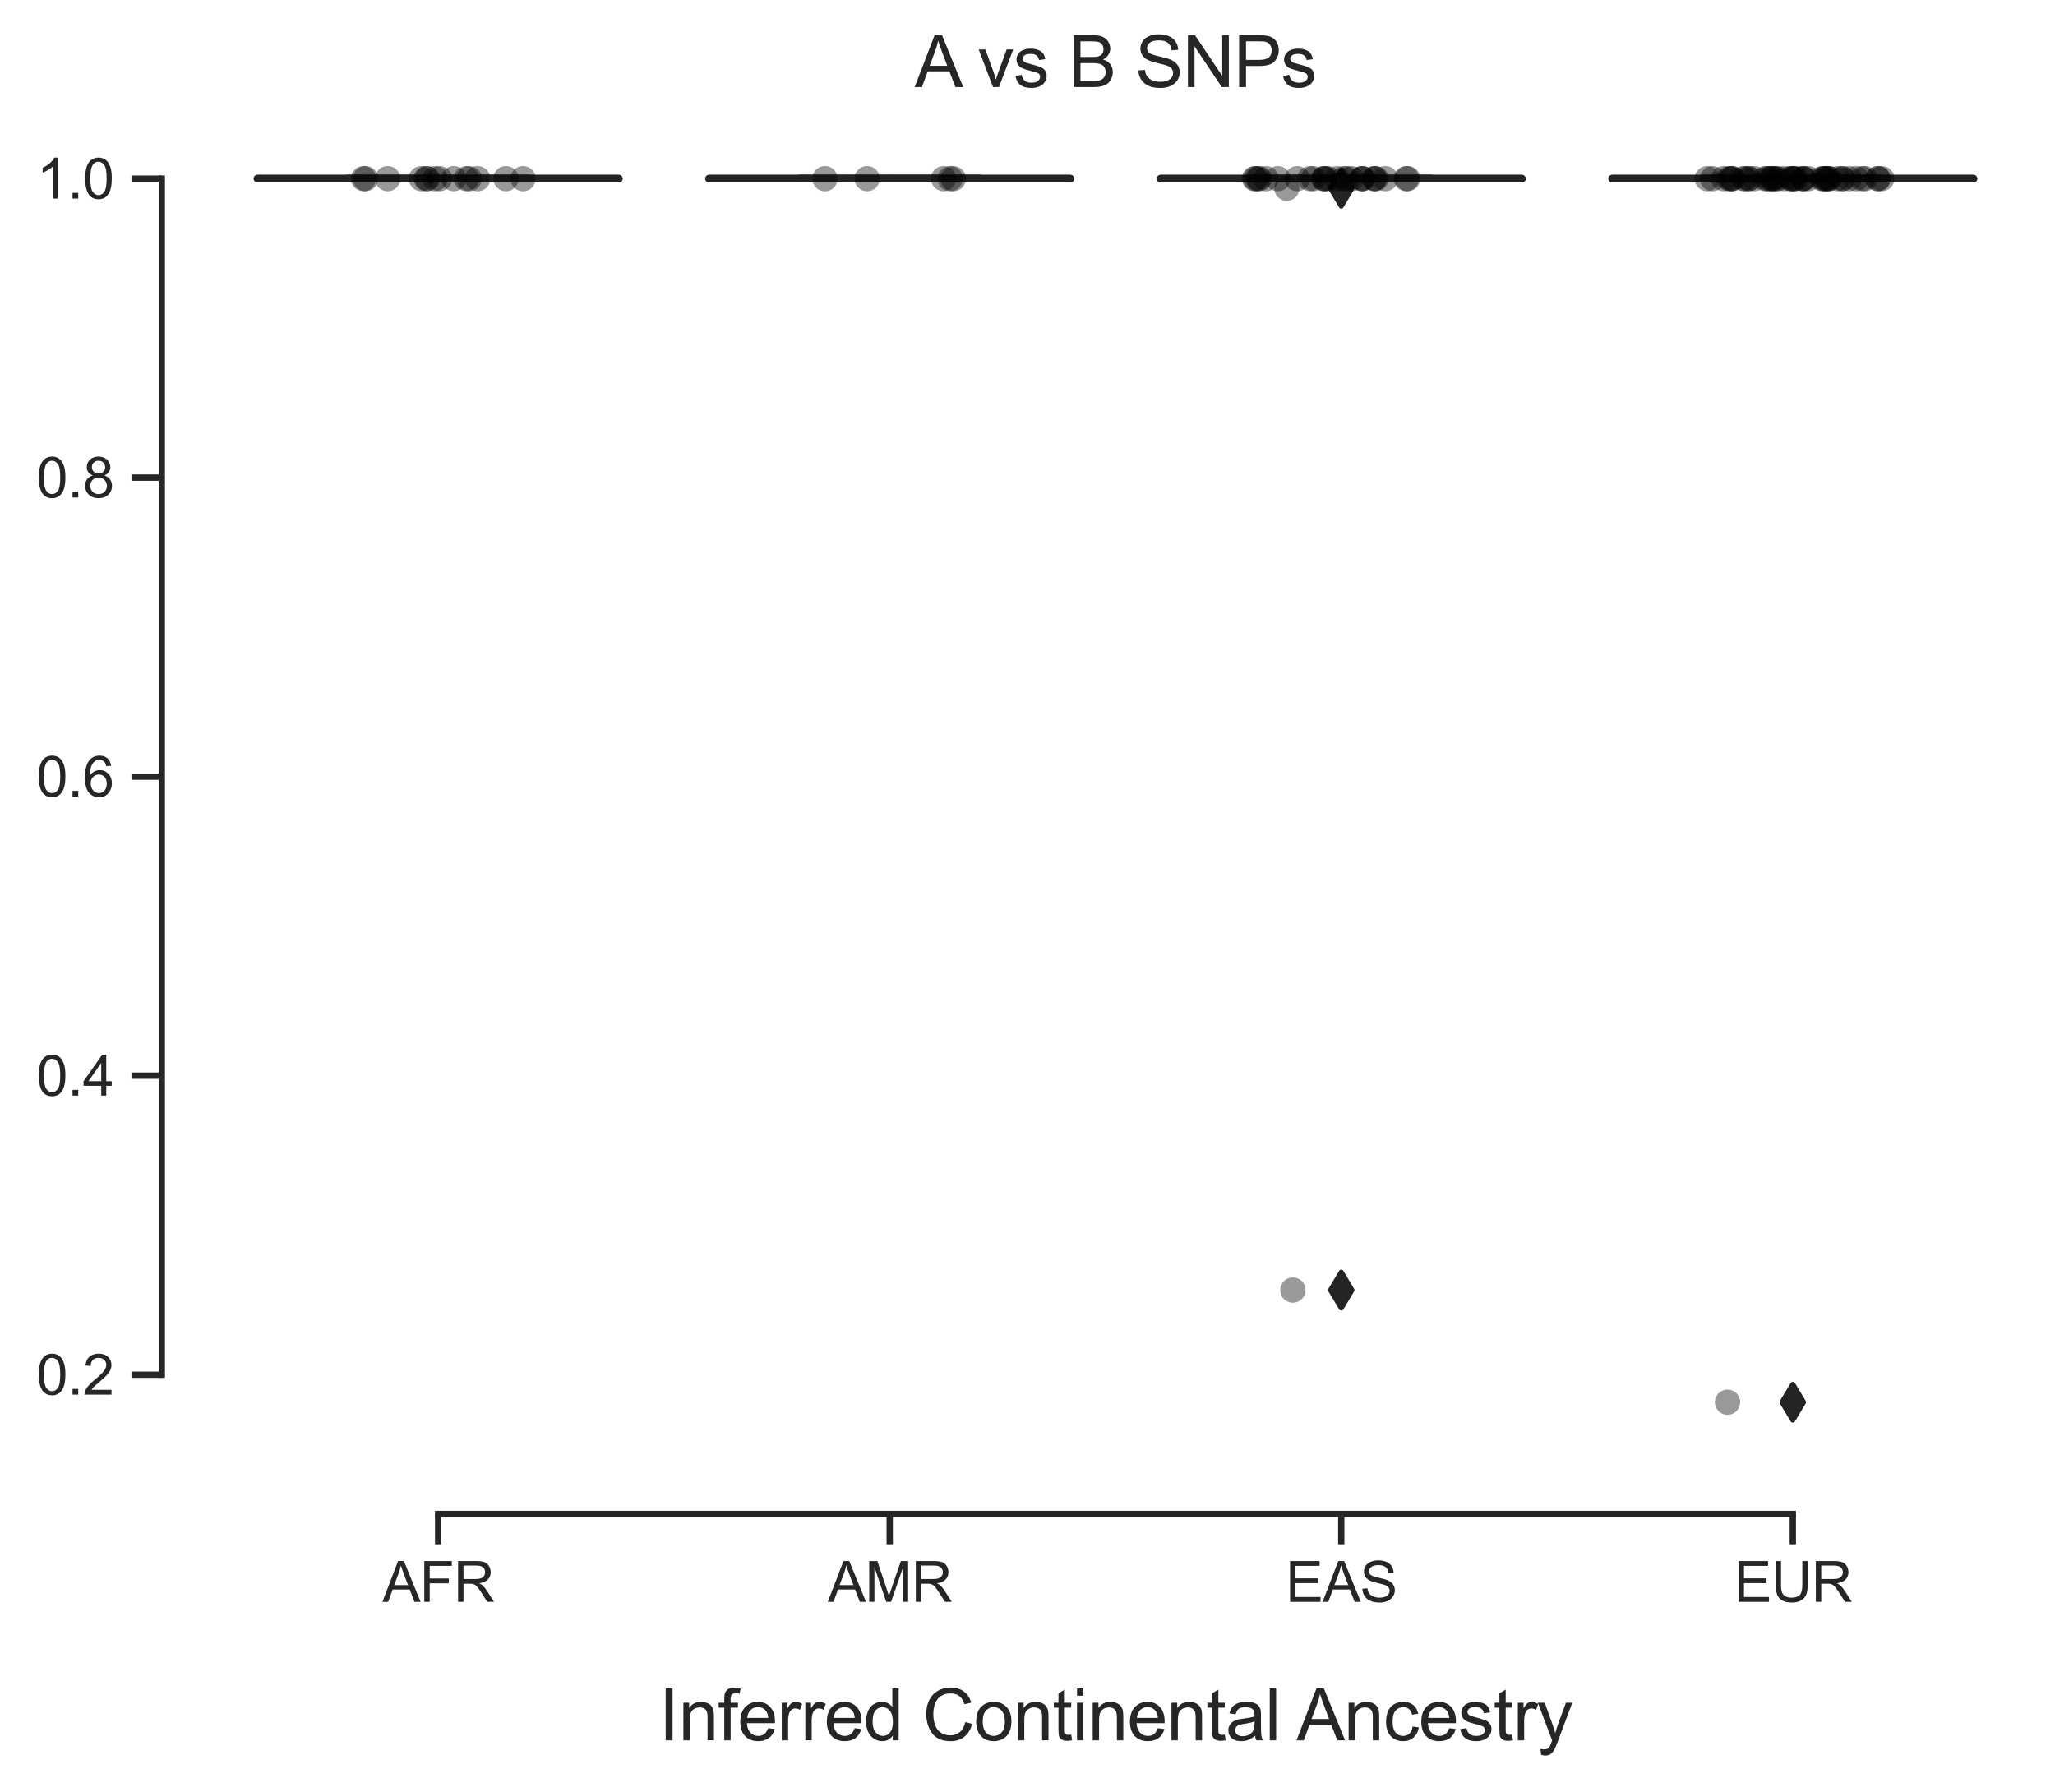 <?xml version="1.0" encoding="utf-8" standalone="no"?>
<!DOCTYPE svg PUBLIC "-//W3C//DTD SVG 1.1//EN"
  "http://www.w3.org/Graphics/SVG/1.1/DTD/svg11.dtd">
<svg xmlns:xlink="http://www.w3.org/1999/xlink" width="406.31pt" height="354.231pt" viewBox="0 0 406.31 354.231" xmlns="http://www.w3.org/2000/svg" version="1.1">
 <defs>
  <style type="text/css">*{stroke-linejoin: round; stroke-linecap: butt}</style>
 </defs>
 <g id="figure_1">
  <g id="patch_1">
   <path d="M 0 354.231 
L 406.31 354.231 
L 406.31 -0 
L 0 -0 
z
" style="fill: #ffffff"/>
  </g>
  <g id="axes_1">
   <g id="patch_2">
    <path d="M 41.99 289.333 
L 399.11 289.333 
L 399.11 23.221 
L 41.99 23.221 
z
" style="fill: #ffffff"/>
   </g>
   <g id="matplotlib.axis_1">
    <g id="xtick_1">
     <g id="line2d_1">
      <defs>
       <path id="mcc761aceca" d="M 0 0 
L 0 6 
" style="stroke: #262626; stroke-width: 1.25"/>
      </defs>
      <g>
       <use xlink:href="#mcc761aceca" x="86.63" y="299.333" style="fill: #262626; stroke: #262626; stroke-width: 1.25"/>
      </g>
     </g>
     <g id="text_1">
      <!-- AFR -->
      <g style="fill: #262626" transform="translate(75.63 316.707) scale(0.11 -0.11)">
       <defs>
        <path id="ArialMT-41" d="M -9 0 
L 1750 4581 
L 2403 4581 
L 4278 0 
L 3588 0 
L 3053 1388 
L 1138 1388 
L 634 0 
L -9 0 
z
M 1313 1881 
L 2866 1881 
L 2388 3150 
Q 2169 3728 2063 4100 
Q 1975 3659 1816 3225 
L 1313 1881 
z
" transform="scale(0.016)"/>
        <path id="ArialMT-46" d="M 525 0 
L 525 4581 
L 3616 4581 
L 3616 4041 
L 1131 4041 
L 1131 2622 
L 3281 2622 
L 3281 2081 
L 1131 2081 
L 1131 0 
L 525 0 
z
" transform="scale(0.016)"/>
        <path id="ArialMT-52" d="M 503 0 
L 503 4581 
L 2534 4581 
Q 3147 4581 3465 4457 
Q 3784 4334 3975 4021 
Q 4166 3709 4166 3331 
Q 4166 2844 3850 2509 
Q 3534 2175 2875 2084 
Q 3116 1969 3241 1856 
Q 3506 1613 3744 1247 
L 4541 0 
L 3778 0 
L 3172 953 
Q 2906 1366 2734 1584 
Q 2563 1803 2427 1890 
Q 2291 1978 2150 2013 
Q 2047 2034 1813 2034 
L 1109 2034 
L 1109 0 
L 503 0 
z
M 1109 2559 
L 2413 2559 
Q 2828 2559 3062 2645 
Q 3297 2731 3419 2920 
Q 3541 3109 3541 3331 
Q 3541 3656 3305 3865 
Q 3069 4075 2559 4075 
L 1109 4075 
L 1109 2559 
z
" transform="scale(0.016)"/>
       </defs>
       <use xlink:href="#ArialMT-41"/>
       <use xlink:href="#ArialMT-46" x="66.699"/>
       <use xlink:href="#ArialMT-52" x="127.783"/>
      </g>
     </g>
    </g>
    <g id="xtick_2">
     <g id="line2d_2">
      <g>
       <use xlink:href="#mcc761aceca" x="175.91" y="299.333" style="fill: #262626; stroke: #262626; stroke-width: 1.25"/>
      </g>
     </g>
     <g id="text_2">
      <!-- AMR -->
      <g style="fill: #262626" transform="translate(163.688 316.707) scale(0.11 -0.11)">
       <defs>
        <path id="ArialMT-4d" d="M 475 0 
L 475 4581 
L 1388 4581 
L 2472 1338 
Q 2622 884 2691 659 
Q 2769 909 2934 1394 
L 4031 4581 
L 4847 4581 
L 4847 0 
L 4263 0 
L 4263 3834 
L 2931 0 
L 2384 0 
L 1059 3900 
L 1059 0 
L 475 0 
z
" transform="scale(0.016)"/>
       </defs>
       <use xlink:href="#ArialMT-41"/>
       <use xlink:href="#ArialMT-4d" x="66.699"/>
       <use xlink:href="#ArialMT-52" x="150"/>
      </g>
     </g>
    </g>
    <g id="xtick_3">
     <g id="line2d_3">
      <g>
       <use xlink:href="#mcc761aceca" x="265.19" y="299.333" style="fill: #262626; stroke: #262626; stroke-width: 1.25"/>
      </g>
     </g>
     <g id="text_3">
      <!-- EAS -->
      <g style="fill: #262626" transform="translate(254.184 316.707) scale(0.11 -0.11)">
       <defs>
        <path id="ArialMT-45" d="M 506 0 
L 506 4581 
L 3819 4581 
L 3819 4041 
L 1113 4041 
L 1113 2638 
L 3647 2638 
L 3647 2100 
L 1113 2100 
L 1113 541 
L 3925 541 
L 3925 0 
L 506 0 
z
" transform="scale(0.016)"/>
        <path id="ArialMT-53" d="M 288 1472 
L 859 1522 
Q 900 1178 1048 958 
Q 1197 738 1509 602 
Q 1822 466 2213 466 
Q 2559 466 2825 569 
Q 3091 672 3220 851 
Q 3350 1031 3350 1244 
Q 3350 1459 3225 1620 
Q 3100 1781 2813 1891 
Q 2628 1963 1997 2114 
Q 1366 2266 1113 2400 
Q 784 2572 623 2826 
Q 463 3081 463 3397 
Q 463 3744 659 4045 
Q 856 4347 1234 4503 
Q 1613 4659 2075 4659 
Q 2584 4659 2973 4495 
Q 3363 4331 3572 4012 
Q 3781 3694 3797 3291 
L 3216 3247 
Q 3169 3681 2898 3903 
Q 2628 4125 2100 4125 
Q 1550 4125 1298 3923 
Q 1047 3722 1047 3438 
Q 1047 3191 1225 3031 
Q 1400 2872 2139 2705 
Q 2878 2538 3153 2413 
Q 3553 2228 3743 1945 
Q 3934 1663 3934 1294 
Q 3934 928 3725 604 
Q 3516 281 3123 101 
Q 2731 -78 2241 -78 
Q 1619 -78 1198 103 
Q 778 284 539 648 
Q 300 1013 288 1472 
z
" transform="scale(0.016)"/>
       </defs>
       <use xlink:href="#ArialMT-45"/>
       <use xlink:href="#ArialMT-41" x="66.699"/>
       <use xlink:href="#ArialMT-53" x="133.398"/>
      </g>
     </g>
    </g>
    <g id="xtick_4">
     <g id="line2d_4">
      <g>
       <use xlink:href="#mcc761aceca" x="354.47" y="299.333" style="fill: #262626; stroke: #262626; stroke-width: 1.25"/>
      </g>
     </g>
     <g id="text_4">
      <!-- EUR -->
      <g style="fill: #262626" transform="translate(342.857 316.707) scale(0.11 -0.11)">
       <defs>
        <path id="ArialMT-55" d="M 3500 4581 
L 4106 4581 
L 4106 1934 
Q 4106 1244 3950 837 
Q 3794 431 3386 176 
Q 2978 -78 2316 -78 
Q 1672 -78 1262 144 
Q 853 366 678 786 
Q 503 1206 503 1934 
L 503 4581 
L 1109 4581 
L 1109 1938 
Q 1109 1341 1220 1058 
Q 1331 775 1601 622 
Q 1872 469 2263 469 
Q 2931 469 3215 772 
Q 3500 1075 3500 1938 
L 3500 4581 
z
" transform="scale(0.016)"/>
       </defs>
       <use xlink:href="#ArialMT-45"/>
       <use xlink:href="#ArialMT-55" x="66.699"/>
       <use xlink:href="#ArialMT-52" x="138.916"/>
      </g>
     </g>
    </g>
    <g id="text_5">
     <!-- Inferred Continental Ancestry -->
     <g style="fill: #262626" transform="translate(130.283 344.084) scale(0.14 -0.14)">
      <defs>
       <path id="ArialMT-49" d="M 597 0 
L 597 4581 
L 1203 4581 
L 1203 0 
L 597 0 
z
" transform="scale(0.016)"/>
       <path id="ArialMT-6e" d="M 422 0 
L 422 3319 
L 928 3319 
L 928 2847 
Q 1294 3394 1984 3394 
Q 2284 3394 2536 3286 
Q 2788 3178 2913 3003 
Q 3038 2828 3088 2588 
Q 3119 2431 3119 2041 
L 3119 0 
L 2556 0 
L 2556 2019 
Q 2556 2363 2490 2533 
Q 2425 2703 2258 2804 
Q 2091 2906 1866 2906 
Q 1506 2906 1245 2678 
Q 984 2450 984 1813 
L 984 0 
L 422 0 
z
" transform="scale(0.016)"/>
       <path id="ArialMT-66" d="M 556 0 
L 556 2881 
L 59 2881 
L 59 3319 
L 556 3319 
L 556 3672 
Q 556 4006 616 4169 
Q 697 4388 901 4523 
Q 1106 4659 1475 4659 
Q 1713 4659 2000 4603 
L 1916 4113 
Q 1741 4144 1584 4144 
Q 1328 4144 1222 4034 
Q 1116 3925 1116 3625 
L 1116 3319 
L 1763 3319 
L 1763 2881 
L 1116 2881 
L 1116 0 
L 556 0 
z
" transform="scale(0.016)"/>
       <path id="ArialMT-65" d="M 2694 1069 
L 3275 997 
Q 3138 488 2766 206 
Q 2394 -75 1816 -75 
Q 1088 -75 661 373 
Q 234 822 234 1631 
Q 234 2469 665 2931 
Q 1097 3394 1784 3394 
Q 2450 3394 2872 2941 
Q 3294 2488 3294 1666 
Q 3294 1616 3291 1516 
L 816 1516 
Q 847 969 1125 678 
Q 1403 388 1819 388 
Q 2128 388 2347 550 
Q 2566 713 2694 1069 
z
M 847 1978 
L 2700 1978 
Q 2663 2397 2488 2606 
Q 2219 2931 1791 2931 
Q 1403 2931 1139 2672 
Q 875 2413 847 1978 
z
" transform="scale(0.016)"/>
       <path id="ArialMT-72" d="M 416 0 
L 416 3319 
L 922 3319 
L 922 2816 
Q 1116 3169 1280 3281 
Q 1444 3394 1641 3394 
Q 1925 3394 2219 3213 
L 2025 2691 
Q 1819 2813 1613 2813 
Q 1428 2813 1281 2702 
Q 1134 2591 1072 2394 
Q 978 2094 978 1738 
L 978 0 
L 416 0 
z
" transform="scale(0.016)"/>
       <path id="ArialMT-64" d="M 2575 0 
L 2575 419 
Q 2259 -75 1647 -75 
Q 1250 -75 917 144 
Q 584 363 401 755 
Q 219 1147 219 1656 
Q 219 2153 384 2558 
Q 550 2963 881 3178 
Q 1213 3394 1622 3394 
Q 1922 3394 2156 3267 
Q 2391 3141 2538 2938 
L 2538 4581 
L 3097 4581 
L 3097 0 
L 2575 0 
z
M 797 1656 
Q 797 1019 1065 703 
Q 1334 388 1700 388 
Q 2069 388 2326 689 
Q 2584 991 2584 1609 
Q 2584 2291 2321 2609 
Q 2059 2928 1675 2928 
Q 1300 2928 1048 2622 
Q 797 2316 797 1656 
z
" transform="scale(0.016)"/>
       <path id="ArialMT-20" transform="scale(0.016)"/>
       <path id="ArialMT-43" d="M 3763 1606 
L 4369 1453 
Q 4178 706 3683 314 
Q 3188 -78 2472 -78 
Q 1731 -78 1267 223 
Q 803 525 561 1097 
Q 319 1669 319 2325 
Q 319 3041 592 3573 
Q 866 4106 1370 4382 
Q 1875 4659 2481 4659 
Q 3169 4659 3637 4309 
Q 4106 3959 4291 3325 
L 3694 3184 
Q 3534 3684 3231 3912 
Q 2928 4141 2469 4141 
Q 1941 4141 1586 3887 
Q 1231 3634 1087 3207 
Q 944 2781 944 2328 
Q 944 1744 1114 1308 
Q 1284 872 1643 656 
Q 2003 441 2422 441 
Q 2931 441 3284 734 
Q 3638 1028 3763 1606 
z
" transform="scale(0.016)"/>
       <path id="ArialMT-6f" d="M 213 1659 
Q 213 2581 725 3025 
Q 1153 3394 1769 3394 
Q 2453 3394 2887 2945 
Q 3322 2497 3322 1706 
Q 3322 1066 3130 698 
Q 2938 331 2570 128 
Q 2203 -75 1769 -75 
Q 1072 -75 642 372 
Q 213 819 213 1659 
z
M 791 1659 
Q 791 1022 1069 705 
Q 1347 388 1769 388 
Q 2188 388 2466 706 
Q 2744 1025 2744 1678 
Q 2744 2294 2464 2611 
Q 2184 2928 1769 2928 
Q 1347 2928 1069 2612 
Q 791 2297 791 1659 
z
" transform="scale(0.016)"/>
       <path id="ArialMT-74" d="M 1650 503 
L 1731 6 
Q 1494 -44 1306 -44 
Q 1000 -44 831 53 
Q 663 150 594 308 
Q 525 466 525 972 
L 525 2881 
L 113 2881 
L 113 3319 
L 525 3319 
L 525 4141 
L 1084 4478 
L 1084 3319 
L 1650 3319 
L 1650 2881 
L 1084 2881 
L 1084 941 
Q 1084 700 1114 631 
Q 1144 563 1211 522 
Q 1278 481 1403 481 
Q 1497 481 1650 503 
z
" transform="scale(0.016)"/>
       <path id="ArialMT-69" d="M 425 3934 
L 425 4581 
L 988 4581 
L 988 3934 
L 425 3934 
z
M 425 0 
L 425 3319 
L 988 3319 
L 988 0 
L 425 0 
z
" transform="scale(0.016)"/>
       <path id="ArialMT-61" d="M 2588 409 
Q 2275 144 1986 34 
Q 1697 -75 1366 -75 
Q 819 -75 525 192 
Q 231 459 231 875 
Q 231 1119 342 1320 
Q 453 1522 633 1644 
Q 813 1766 1038 1828 
Q 1203 1872 1538 1913 
Q 2219 1994 2541 2106 
Q 2544 2222 2544 2253 
Q 2544 2597 2384 2738 
Q 2169 2928 1744 2928 
Q 1347 2928 1158 2789 
Q 969 2650 878 2297 
L 328 2372 
Q 403 2725 575 2942 
Q 747 3159 1072 3276 
Q 1397 3394 1825 3394 
Q 2250 3394 2515 3294 
Q 2781 3194 2906 3042 
Q 3031 2891 3081 2659 
Q 3109 2516 3109 2141 
L 3109 1391 
Q 3109 606 3145 398 
Q 3181 191 3288 0 
L 2700 0 
Q 2613 175 2588 409 
z
M 2541 1666 
Q 2234 1541 1622 1453 
Q 1275 1403 1131 1340 
Q 988 1278 909 1158 
Q 831 1038 831 891 
Q 831 666 1001 516 
Q 1172 366 1500 366 
Q 1825 366 2078 508 
Q 2331 650 2450 897 
Q 2541 1088 2541 1459 
L 2541 1666 
z
" transform="scale(0.016)"/>
       <path id="ArialMT-6c" d="M 409 0 
L 409 4581 
L 972 4581 
L 972 0 
L 409 0 
z
" transform="scale(0.016)"/>
       <path id="ArialMT-63" d="M 2588 1216 
L 3141 1144 
Q 3050 572 2676 248 
Q 2303 -75 1759 -75 
Q 1078 -75 664 370 
Q 250 816 250 1647 
Q 250 2184 428 2587 
Q 606 2991 970 3192 
Q 1334 3394 1763 3394 
Q 2303 3394 2647 3120 
Q 2991 2847 3088 2344 
L 2541 2259 
Q 2463 2594 2264 2762 
Q 2066 2931 1784 2931 
Q 1359 2931 1093 2626 
Q 828 2322 828 1663 
Q 828 994 1084 691 
Q 1341 388 1753 388 
Q 2084 388 2306 591 
Q 2528 794 2588 1216 
z
" transform="scale(0.016)"/>
       <path id="ArialMT-73" d="M 197 991 
L 753 1078 
Q 800 744 1014 566 
Q 1228 388 1613 388 
Q 2000 388 2187 545 
Q 2375 703 2375 916 
Q 2375 1106 2209 1216 
Q 2094 1291 1634 1406 
Q 1016 1563 777 1677 
Q 538 1791 414 1992 
Q 291 2194 291 2438 
Q 291 2659 392 2848 
Q 494 3038 669 3163 
Q 800 3259 1026 3326 
Q 1253 3394 1513 3394 
Q 1903 3394 2198 3281 
Q 2494 3169 2634 2976 
Q 2775 2784 2828 2463 
L 2278 2388 
Q 2241 2644 2061 2787 
Q 1881 2931 1553 2931 
Q 1166 2931 1000 2803 
Q 834 2675 834 2503 
Q 834 2394 903 2306 
Q 972 2216 1119 2156 
Q 1203 2125 1616 2013 
Q 2213 1853 2448 1751 
Q 2684 1650 2818 1456 
Q 2953 1263 2953 975 
Q 2953 694 2789 445 
Q 2625 197 2315 61 
Q 2006 -75 1616 -75 
Q 969 -75 630 194 
Q 291 463 197 991 
z
" transform="scale(0.016)"/>
       <path id="ArialMT-79" d="M 397 -1278 
L 334 -750 
Q 519 -800 656 -800 
Q 844 -800 956 -737 
Q 1069 -675 1141 -563 
Q 1194 -478 1313 -144 
Q 1328 -97 1363 -6 
L 103 3319 
L 709 3319 
L 1400 1397 
Q 1534 1031 1641 628 
Q 1738 1016 1872 1384 
L 2581 3319 
L 3144 3319 
L 1881 -56 
Q 1678 -603 1566 -809 
Q 1416 -1088 1222 -1217 
Q 1028 -1347 759 -1347 
Q 597 -1347 397 -1278 
z
" transform="scale(0.016)"/>
      </defs>
      <use xlink:href="#ArialMT-49"/>
      <use xlink:href="#ArialMT-6e" x="27.783"/>
      <use xlink:href="#ArialMT-66" x="83.398"/>
      <use xlink:href="#ArialMT-65" x="111.182"/>
      <use xlink:href="#ArialMT-72" x="166.797"/>
      <use xlink:href="#ArialMT-72" x="200.098"/>
      <use xlink:href="#ArialMT-65" x="233.398"/>
      <use xlink:href="#ArialMT-64" x="289.014"/>
      <use xlink:href="#ArialMT-20" x="344.629"/>
      <use xlink:href="#ArialMT-43" x="372.412"/>
      <use xlink:href="#ArialMT-6f" x="444.629"/>
      <use xlink:href="#ArialMT-6e" x="500.244"/>
      <use xlink:href="#ArialMT-74" x="555.859"/>
      <use xlink:href="#ArialMT-69" x="583.643"/>
      <use xlink:href="#ArialMT-6e" x="605.859"/>
      <use xlink:href="#ArialMT-65" x="661.475"/>
      <use xlink:href="#ArialMT-6e" x="717.09"/>
      <use xlink:href="#ArialMT-74" x="772.705"/>
      <use xlink:href="#ArialMT-61" x="800.488"/>
      <use xlink:href="#ArialMT-6c" x="856.104"/>
      <use xlink:href="#ArialMT-20" x="878.32"/>
      <use xlink:href="#ArialMT-41" x="900.604"/>
      <use xlink:href="#ArialMT-6e" x="967.303"/>
      <use xlink:href="#ArialMT-63" x="1022.918"/>
      <use xlink:href="#ArialMT-65" x="1072.918"/>
      <use xlink:href="#ArialMT-73" x="1128.533"/>
      <use xlink:href="#ArialMT-74" x="1178.533"/>
      <use xlink:href="#ArialMT-72" x="1206.316"/>
      <use xlink:href="#ArialMT-79" x="1239.617"/>
     </g>
    </g>
   </g>
   <g id="matplotlib.axis_2">
    <g id="ytick_1">
     <g id="line2d_5">
      <defs>
       <path id="m6f007e2e14" d="M 0 0 
L -6 0 
" style="stroke: #262626; stroke-width: 1.25"/>
      </defs>
      <g>
       <use xlink:href="#m6f007e2e14" x="31.99" y="271.798" style="fill: #262626; stroke: #262626; stroke-width: 1.25"/>
      </g>
     </g>
     <g id="text_6">
      <!-- 0.2 -->
      <g style="fill: #262626" transform="translate(7.2 275.735) scale(0.11 -0.11)">
       <defs>
        <path id="ArialMT-30" d="M 266 2259 
Q 266 3072 433 3567 
Q 600 4063 929 4331 
Q 1259 4600 1759 4600 
Q 2128 4600 2406 4451 
Q 2684 4303 2865 4023 
Q 3047 3744 3150 3342 
Q 3253 2941 3253 2259 
Q 3253 1453 3087 958 
Q 2922 463 2592 192 
Q 2263 -78 1759 -78 
Q 1097 -78 719 397 
Q 266 969 266 2259 
z
M 844 2259 
Q 844 1131 1108 757 
Q 1372 384 1759 384 
Q 2147 384 2411 759 
Q 2675 1134 2675 2259 
Q 2675 3391 2411 3762 
Q 2147 4134 1753 4134 
Q 1366 4134 1134 3806 
Q 844 3388 844 2259 
z
" transform="scale(0.016)"/>
        <path id="ArialMT-2e" d="M 581 0 
L 581 641 
L 1222 641 
L 1222 0 
L 581 0 
z
" transform="scale(0.016)"/>
        <path id="ArialMT-32" d="M 3222 541 
L 3222 0 
L 194 0 
Q 188 203 259 391 
Q 375 700 629 1000 
Q 884 1300 1366 1694 
Q 2113 2306 2375 2664 
Q 2638 3022 2638 3341 
Q 2638 3675 2398 3904 
Q 2159 4134 1775 4134 
Q 1369 4134 1125 3890 
Q 881 3647 878 3216 
L 300 3275 
Q 359 3922 746 4261 
Q 1134 4600 1788 4600 
Q 2447 4600 2831 4234 
Q 3216 3869 3216 3328 
Q 3216 3053 3103 2787 
Q 2991 2522 2730 2228 
Q 2469 1934 1863 1422 
Q 1356 997 1212 845 
Q 1069 694 975 541 
L 3222 541 
z
" transform="scale(0.016)"/>
       </defs>
       <use xlink:href="#ArialMT-30"/>
       <use xlink:href="#ArialMT-2e" x="55.615"/>
       <use xlink:href="#ArialMT-32" x="83.398"/>
      </g>
     </g>
    </g>
    <g id="ytick_2">
     <g id="line2d_6">
      <g>
       <use xlink:href="#m6f007e2e14" x="31.99" y="212.678" style="fill: #262626; stroke: #262626; stroke-width: 1.25"/>
      </g>
     </g>
     <g id="text_7">
      <!-- 0.4 -->
      <g style="fill: #262626" transform="translate(7.2 216.614) scale(0.11 -0.11)">
       <defs>
        <path id="ArialMT-34" d="M 2069 0 
L 2069 1097 
L 81 1097 
L 81 1613 
L 2172 4581 
L 2631 4581 
L 2631 1613 
L 3250 1613 
L 3250 1097 
L 2631 1097 
L 2631 0 
L 2069 0 
z
M 2069 1613 
L 2069 3678 
L 634 1613 
L 2069 1613 
z
" transform="scale(0.016)"/>
       </defs>
       <use xlink:href="#ArialMT-30"/>
       <use xlink:href="#ArialMT-2e" x="55.615"/>
       <use xlink:href="#ArialMT-34" x="83.398"/>
      </g>
     </g>
    </g>
    <g id="ytick_3">
     <g id="line2d_7">
      <g>
       <use xlink:href="#m6f007e2e14" x="31.99" y="153.557" style="fill: #262626; stroke: #262626; stroke-width: 1.25"/>
      </g>
     </g>
     <g id="text_8">
      <!-- 0.6 -->
      <g style="fill: #262626" transform="translate(7.2 157.494) scale(0.11 -0.11)">
       <defs>
        <path id="ArialMT-36" d="M 3184 3459 
L 2625 3416 
Q 2550 3747 2413 3897 
Q 2184 4138 1850 4138 
Q 1581 4138 1378 3988 
Q 1113 3794 959 3422 
Q 806 3050 800 2363 
Q 1003 2672 1297 2822 
Q 1591 2972 1913 2972 
Q 2475 2972 2870 2558 
Q 3266 2144 3266 1488 
Q 3266 1056 3080 686 
Q 2894 316 2569 119 
Q 2244 -78 1831 -78 
Q 1128 -78 684 439 
Q 241 956 241 2144 
Q 241 3472 731 4075 
Q 1159 4600 1884 4600 
Q 2425 4600 2770 4297 
Q 3116 3994 3184 3459 
z
M 888 1484 
Q 888 1194 1011 928 
Q 1134 663 1356 523 
Q 1578 384 1822 384 
Q 2178 384 2434 671 
Q 2691 959 2691 1453 
Q 2691 1928 2437 2201 
Q 2184 2475 1800 2475 
Q 1419 2475 1153 2201 
Q 888 1928 888 1484 
z
" transform="scale(0.016)"/>
       </defs>
       <use xlink:href="#ArialMT-30"/>
       <use xlink:href="#ArialMT-2e" x="55.615"/>
       <use xlink:href="#ArialMT-36" x="83.398"/>
      </g>
     </g>
    </g>
    <g id="ytick_4">
     <g id="line2d_8">
      <g>
       <use xlink:href="#m6f007e2e14" x="31.99" y="94.437" style="fill: #262626; stroke: #262626; stroke-width: 1.25"/>
      </g>
     </g>
     <g id="text_9">
      <!-- 0.8 -->
      <g style="fill: #262626" transform="translate(7.2 98.374) scale(0.11 -0.11)">
       <defs>
        <path id="ArialMT-38" d="M 1131 2484 
Q 781 2613 612 2850 
Q 444 3088 444 3419 
Q 444 3919 803 4259 
Q 1163 4600 1759 4600 
Q 2359 4600 2725 4251 
Q 3091 3903 3091 3403 
Q 3091 3084 2923 2848 
Q 2756 2613 2416 2484 
Q 2838 2347 3058 2040 
Q 3278 1734 3278 1309 
Q 3278 722 2862 322 
Q 2447 -78 1769 -78 
Q 1091 -78 675 323 
Q 259 725 259 1325 
Q 259 1772 486 2073 
Q 713 2375 1131 2484 
z
M 1019 3438 
Q 1019 3113 1228 2906 
Q 1438 2700 1772 2700 
Q 2097 2700 2305 2904 
Q 2513 3109 2513 3406 
Q 2513 3716 2298 3927 
Q 2084 4138 1766 4138 
Q 1444 4138 1231 3931 
Q 1019 3725 1019 3438 
z
M 838 1322 
Q 838 1081 952 856 
Q 1066 631 1291 507 
Q 1516 384 1775 384 
Q 2178 384 2440 643 
Q 2703 903 2703 1303 
Q 2703 1709 2433 1975 
Q 2163 2241 1756 2241 
Q 1359 2241 1098 1978 
Q 838 1716 838 1322 
z
" transform="scale(0.016)"/>
       </defs>
       <use xlink:href="#ArialMT-30"/>
       <use xlink:href="#ArialMT-2e" x="55.615"/>
       <use xlink:href="#ArialMT-38" x="83.398"/>
      </g>
     </g>
    </g>
    <g id="ytick_5">
     <g id="line2d_9">
      <g>
       <use xlink:href="#m6f007e2e14" x="31.99" y="35.317" style="fill: #262626; stroke: #262626; stroke-width: 1.25"/>
      </g>
     </g>
     <g id="text_10">
      <!-- 1.0 -->
      <g style="fill: #262626" transform="translate(7.2 39.254) scale(0.11 -0.11)">
       <defs>
        <path id="ArialMT-31" d="M 2384 0 
L 1822 0 
L 1822 3584 
Q 1619 3391 1289 3197 
Q 959 3003 697 2906 
L 697 3450 
Q 1169 3672 1522 3987 
Q 1875 4303 2022 4600 
L 2384 4600 
L 2384 0 
z
" transform="scale(0.016)"/>
       </defs>
       <use xlink:href="#ArialMT-31"/>
       <use xlink:href="#ArialMT-2e" x="55.615"/>
       <use xlink:href="#ArialMT-30" x="83.398"/>
      </g>
     </g>
    </g>
   </g>
   <g id="patch_3">
    <path d="M 50.918 35.317 
L 122.342 35.317 
L 122.342 35.317 
L 50.918 35.317 
L 50.918 35.317 
z
" clip-path="url(#pda4ea8020d)" style="fill: #e25f44; stroke: #242424; stroke-width: 1.5; stroke-linejoin: miter"/>
   </g>
   <g id="patch_4">
    <path d="M 140.198 35.317 
L 211.622 35.317 
L 211.622 35.317 
L 140.198 35.317 
L 140.198 35.317 
z
" clip-path="url(#pda4ea8020d)" style="fill: #c84d7c; stroke: #242424; stroke-width: 1.5; stroke-linejoin: miter"/>
   </g>
   <g id="patch_5">
    <path d="M 229.478 35.317 
L 300.902 35.317 
L 300.902 35.317 
L 229.478 35.317 
L 229.478 35.317 
z
" clip-path="url(#pda4ea8020d)" style="fill: #702966; stroke: #242424; stroke-width: 1.5; stroke-linejoin: miter"/>
   </g>
   <g id="patch_6">
    <path d="M 318.758 35.317 
L 390.182 35.317 
L 390.182 35.317 
L 318.758 35.317 
L 318.758 35.317 
z
" clip-path="url(#pda4ea8020d)" style="fill: #124d67; stroke: #242424; stroke-width: 1.5; stroke-linejoin: miter"/>
   </g>
   <g id="line2d_10">
    <path d="M 86.63 35.317 
L 86.63 35.317 
" clip-path="url(#pda4ea8020d)" style="fill: none; stroke: #242424; stroke-width: 1.5; stroke-linecap: round"/>
   </g>
   <g id="line2d_11">
    <path d="M 86.63 35.317 
L 86.63 35.317 
" clip-path="url(#pda4ea8020d)" style="fill: none; stroke: #242424; stroke-width: 1.5; stroke-linecap: round"/>
   </g>
   <g id="line2d_12">
    <path d="M 68.774 35.317 
L 104.486 35.317 
" clip-path="url(#pda4ea8020d)" style="fill: none; stroke: #242424; stroke-width: 1.5; stroke-linecap: round"/>
   </g>
   <g id="line2d_13">
    <path d="M 68.774 35.317 
L 104.486 35.317 
" clip-path="url(#pda4ea8020d)" style="fill: none; stroke: #242424; stroke-width: 1.5; stroke-linecap: round"/>
   </g>
   <g id="line2d_14"/>
   <g id="line2d_15">
    <path d="M 175.91 35.317 
L 175.91 35.317 
" clip-path="url(#pda4ea8020d)" style="fill: none; stroke: #242424; stroke-width: 1.5; stroke-linecap: round"/>
   </g>
   <g id="line2d_16">
    <path d="M 175.91 35.317 
L 175.91 35.317 
" clip-path="url(#pda4ea8020d)" style="fill: none; stroke: #242424; stroke-width: 1.5; stroke-linecap: round"/>
   </g>
   <g id="line2d_17">
    <path d="M 158.054 35.317 
L 193.766 35.317 
" clip-path="url(#pda4ea8020d)" style="fill: none; stroke: #242424; stroke-width: 1.5; stroke-linecap: round"/>
   </g>
   <g id="line2d_18">
    <path d="M 158.054 35.317 
L 193.766 35.317 
" clip-path="url(#pda4ea8020d)" style="fill: none; stroke: #242424; stroke-width: 1.5; stroke-linecap: round"/>
   </g>
   <g id="line2d_19"/>
   <g id="line2d_20">
    <path d="M 265.19 35.317 
L 265.19 35.317 
" clip-path="url(#pda4ea8020d)" style="fill: none; stroke: #242424; stroke-width: 1.5; stroke-linecap: round"/>
   </g>
   <g id="line2d_21">
    <path d="M 265.19 35.317 
L 265.19 35.317 
" clip-path="url(#pda4ea8020d)" style="fill: none; stroke: #242424; stroke-width: 1.5; stroke-linecap: round"/>
   </g>
   <g id="line2d_22">
    <path d="M 247.334 35.317 
L 283.046 35.317 
" clip-path="url(#pda4ea8020d)" style="fill: none; stroke: #242424; stroke-width: 1.5; stroke-linecap: round"/>
   </g>
   <g id="line2d_23">
    <path d="M 247.334 35.317 
L 283.046 35.317 
" clip-path="url(#pda4ea8020d)" style="fill: none; stroke: #242424; stroke-width: 1.5; stroke-linecap: round"/>
   </g>
   <g id="line2d_24">
    <defs>
     <path id="mc70459a21b" d="M 0 3.536 
L 2.121 0 
L 0 -3.536 
L -2.121 0 
z
" style="stroke: #242424; stroke-linejoin: miter"/>
    </defs>
    <g clip-path="url(#pda4ea8020d)">
     <use xlink:href="#mc70459a21b" x="265.19" y="255.067" style="fill: #242424; stroke: #242424; stroke-linejoin: miter"/>
     <use xlink:href="#mc70459a21b" x="265.19" y="37.209" style="fill: #242424; stroke: #242424; stroke-linejoin: miter"/>
    </g>
   </g>
   <g id="line2d_25">
    <path d="M 354.47 35.317 
L 354.47 35.317 
" clip-path="url(#pda4ea8020d)" style="fill: none; stroke: #242424; stroke-width: 1.5; stroke-linecap: round"/>
   </g>
   <g id="line2d_26">
    <path d="M 354.47 35.317 
L 354.47 35.317 
" clip-path="url(#pda4ea8020d)" style="fill: none; stroke: #242424; stroke-width: 1.5; stroke-linecap: round"/>
   </g>
   <g id="line2d_27">
    <path d="M 336.614 35.317 
L 372.326 35.317 
" clip-path="url(#pda4ea8020d)" style="fill: none; stroke: #242424; stroke-width: 1.5; stroke-linecap: round"/>
   </g>
   <g id="line2d_28">
    <path d="M 336.614 35.317 
L 372.326 35.317 
" clip-path="url(#pda4ea8020d)" style="fill: none; stroke: #242424; stroke-width: 1.5; stroke-linecap: round"/>
   </g>
   <g id="line2d_29">
    <g clip-path="url(#pda4ea8020d)">
     <use xlink:href="#mc70459a21b" x="354.47" y="277.237" style="fill: #242424; stroke: #242424; stroke-linejoin: miter"/>
    </g>
   </g>
   <g id="line2d_30">
    <path d="M 50.918 35.317 
L 122.342 35.317 
" clip-path="url(#pda4ea8020d)" style="fill: none; stroke: #242424; stroke-width: 1.5; stroke-linecap: round"/>
   </g>
   <g id="line2d_31">
    <path d="M 140.198 35.317 
L 211.622 35.317 
" clip-path="url(#pda4ea8020d)" style="fill: none; stroke: #242424; stroke-width: 1.5; stroke-linecap: round"/>
   </g>
   <g id="line2d_32">
    <path d="M 229.478 35.317 
L 300.902 35.317 
" clip-path="url(#pda4ea8020d)" style="fill: none; stroke: #242424; stroke-width: 1.5; stroke-linecap: round"/>
   </g>
   <g id="line2d_33">
    <path d="M 318.758 35.317 
L 390.182 35.317 
" clip-path="url(#pda4ea8020d)" style="fill: none; stroke: #242424; stroke-width: 1.5; stroke-linecap: round"/>
   </g>
   <g id="patch_7">
    <path d="M 31.99 271.798 
L 31.99 35.317 
" style="fill: none; stroke: #262626; stroke-width: 1.25; stroke-linejoin: miter; stroke-linecap: square"/>
   </g>
   <g id="patch_8">
    <path d="M 86.63 299.333 
L 354.47 299.333 
" style="fill: none; stroke: #262626; stroke-width: 1.25; stroke-linejoin: miter; stroke-linecap: square"/>
   </g>
   <g id="PathCollection_1">
    <defs>
     <path id="C0_0_07ba505094" d="M 0 2.5 
C 0.663 2.5 1.299 2.237 1.768 1.768 
C 2.237 1.299 2.5 0.663 2.5 -0 
C 2.5 -0.663 2.237 -1.299 1.768 -1.768 
C 1.299 -2.237 0.663 -2.5 0 -2.5 
C -0.663 -2.5 -1.299 -2.237 -1.768 -1.768 
C -2.237 -1.299 -2.5 -0.663 -2.5 0 
C -2.5 0.663 -2.237 1.299 -1.768 1.768 
C -1.299 2.237 -0.663 2.5 0 2.5 
z
"/>
    </defs>
    <g clip-path="url(#pda4ea8020d)">
     <use xlink:href="#C0_0_07ba505094" x="92.786" y="35.317" style="fill-opacity: 0.4"/>
    </g>
    <g clip-path="url(#pda4ea8020d)">
     <use xlink:href="#C0_0_07ba505094" x="86.904" y="35.317" style="fill-opacity: 0.4"/>
    </g>
    <g clip-path="url(#pda4ea8020d)">
     <use xlink:href="#C0_0_07ba505094" x="85.999" y="35.317" style="fill-opacity: 0.4"/>
    </g>
    <g clip-path="url(#pda4ea8020d)">
     <use xlink:href="#C0_0_07ba505094" x="83.31" y="35.317" style="fill-opacity: 0.4"/>
    </g>
    <g clip-path="url(#pda4ea8020d)">
     <use xlink:href="#C0_0_07ba505094" x="76.655" y="35.317" style="fill-opacity: 0.4"/>
    </g>
    <g clip-path="url(#pda4ea8020d)">
     <use xlink:href="#C0_0_07ba505094" x="84.502" y="35.317" style="fill-opacity: 0.4"/>
    </g>
    <g clip-path="url(#pda4ea8020d)">
     <use xlink:href="#C0_0_07ba505094" x="72.279" y="35.317" style="fill-opacity: 0.4"/>
    </g>
    <g clip-path="url(#pda4ea8020d)">
     <use xlink:href="#C0_0_07ba505094" x="92.209" y="35.317" style="fill-opacity: 0.4"/>
    </g>
    <g clip-path="url(#pda4ea8020d)">
     <use xlink:href="#C0_0_07ba505094" x="103.421" y="35.317" style="fill-opacity: 0.4"/>
    </g>
    <g clip-path="url(#pda4ea8020d)">
     <use xlink:href="#C0_0_07ba505094" x="89.707" y="35.317" style="fill-opacity: 0.4"/>
    </g>
    <g clip-path="url(#pda4ea8020d)">
     <use xlink:href="#C0_0_07ba505094" x="84.278" y="35.317" style="fill-opacity: 0.4"/>
    </g>
    <g clip-path="url(#pda4ea8020d)">
     <use xlink:href="#C0_0_07ba505094" x="100.039" y="35.317" style="fill-opacity: 0.4"/>
    </g>
    <g clip-path="url(#pda4ea8020d)">
     <use xlink:href="#C0_0_07ba505094" x="94.451" y="35.317" style="fill-opacity: 0.4"/>
    </g>
    <g clip-path="url(#pda4ea8020d)">
     <use xlink:href="#C0_0_07ba505094" x="71.872" y="35.317" style="fill-opacity: 0.4"/>
    </g>
   </g>
   <g id="PathCollection_2">
    <defs>
     <path id="C1_0_c894d32450" d="M 0 2.5 
C 0.663 2.5 1.299 2.237 1.768 1.768 
C 2.237 1.299 2.5 0.663 2.5 -0 
C 2.5 -0.663 2.237 -1.299 1.768 -1.768 
C 1.299 -2.237 0.663 -2.5 0 -2.5 
C -0.663 -2.5 -1.299 -2.237 -1.768 -1.768 
C -2.237 -1.299 -2.5 -0.663 -2.5 0 
C -2.5 0.663 -2.237 1.299 -1.768 1.768 
C -1.299 2.237 -0.663 2.5 0 2.5 
z
"/>
    </defs>
    <g clip-path="url(#pda4ea8020d)">
     <use xlink:href="#C1_0_c894d32450" x="171.444" y="35.317" style="fill-opacity: 0.4"/>
    </g>
    <g clip-path="url(#pda4ea8020d)">
     <use xlink:href="#C1_0_c894d32450" x="163.11" y="35.317" style="fill-opacity: 0.4"/>
    </g>
    <g clip-path="url(#pda4ea8020d)">
     <use xlink:href="#C1_0_c894d32450" x="187.864" y="35.317" style="fill-opacity: 0.4"/>
    </g>
    <g clip-path="url(#pda4ea8020d)">
     <use xlink:href="#C1_0_c894d32450" x="188.493" y="35.317" style="fill-opacity: 0.4"/>
    </g>
    <g clip-path="url(#pda4ea8020d)">
     <use xlink:href="#C1_0_c894d32450" x="186.56" y="35.317" style="fill-opacity: 0.4"/>
    </g>
   </g>
   <g id="PathCollection_3">
    <defs>
     <path id="C2_0_f72c603079" d="M 0 2.5 
C 0.663 2.5 1.299 2.237 1.768 1.768 
C 2.237 1.299 2.5 0.663 2.5 -0 
C 2.5 -0.663 2.237 -1.299 1.768 -1.768 
C 1.299 -2.237 0.663 -2.5 0 -2.5 
C -0.663 -2.5 -1.299 -2.237 -1.768 -1.768 
C -2.237 -1.299 -2.5 -0.663 -2.5 0 
C -2.5 0.663 -2.237 1.299 -1.768 1.768 
C -1.299 2.237 -0.663 2.5 0 2.5 
z
"/>
    </defs>
    <g clip-path="url(#pda4ea8020d)">
     <use xlink:href="#C2_0_f72c603079" x="248.723" y="35.317" style="fill-opacity: 0.4"/>
    </g>
    <g clip-path="url(#pda4ea8020d)">
     <use xlink:href="#C2_0_f72c603079" x="261.828" y="35.317" style="fill-opacity: 0.4"/>
    </g>
    <g clip-path="url(#pda4ea8020d)">
     <use xlink:href="#C2_0_f72c603079" x="255.624" y="255.067" style="fill-opacity: 0.4"/>
    </g>
    <g clip-path="url(#pda4ea8020d)">
     <use xlink:href="#C2_0_f72c603079" x="269.443" y="35.317" style="fill-opacity: 0.4"/>
    </g>
    <g clip-path="url(#pda4ea8020d)">
     <use xlink:href="#C2_0_f72c603079" x="254.426" y="37.209" style="fill-opacity: 0.4"/>
    </g>
    <g clip-path="url(#pda4ea8020d)">
     <use xlink:href="#C2_0_f72c603079" x="256.489" y="35.317" style="fill-opacity: 0.4"/>
    </g>
    <g clip-path="url(#pda4ea8020d)">
     <use xlink:href="#C2_0_f72c603079" x="262.599" y="35.317" style="fill-opacity: 0.4"/>
    </g>
    <g clip-path="url(#pda4ea8020d)">
     <use xlink:href="#C2_0_f72c603079" x="252.643" y="35.317" style="fill-opacity: 0.4"/>
    </g>
    <g clip-path="url(#pda4ea8020d)">
     <use xlink:href="#C2_0_f72c603079" x="267.268" y="35.317" style="fill-opacity: 0.4"/>
    </g>
    <g clip-path="url(#pda4ea8020d)">
     <use xlink:href="#C2_0_f72c603079" x="269.191" y="35.317" style="fill-opacity: 0.4"/>
    </g>
    <g clip-path="url(#pda4ea8020d)">
     <use xlink:href="#C2_0_f72c603079" x="266.32" y="35.317" style="fill-opacity: 0.4"/>
    </g>
    <g clip-path="url(#pda4ea8020d)">
     <use xlink:href="#C2_0_f72c603079" x="278.048" y="35.317" style="fill-opacity: 0.4"/>
    </g>
    <g clip-path="url(#pda4ea8020d)">
     <use xlink:href="#C2_0_f72c603079" x="258.996" y="35.317" style="fill-opacity: 0.4"/>
    </g>
    <g clip-path="url(#pda4ea8020d)">
     <use xlink:href="#C2_0_f72c603079" x="269.376" y="35.317" style="fill-opacity: 0.4"/>
    </g>
    <g clip-path="url(#pda4ea8020d)">
     <use xlink:href="#C2_0_f72c603079" x="250.324" y="35.317" style="fill-opacity: 0.4"/>
    </g>
    <g clip-path="url(#pda4ea8020d)">
     <use xlink:href="#C2_0_f72c603079" x="264.389" y="35.317" style="fill-opacity: 0.4"/>
    </g>
    <g clip-path="url(#pda4ea8020d)">
     <use xlink:href="#C2_0_f72c603079" x="262.01" y="35.317" style="fill-opacity: 0.4"/>
    </g>
    <g clip-path="url(#pda4ea8020d)">
     <use xlink:href="#C2_0_f72c603079" x="272.072" y="35.317" style="fill-opacity: 0.4"/>
    </g>
    <g clip-path="url(#pda4ea8020d)">
     <use xlink:href="#C2_0_f72c603079" x="261.681" y="35.317" style="fill-opacity: 0.4"/>
    </g>
    <g clip-path="url(#pda4ea8020d)">
     <use xlink:href="#C2_0_f72c603079" x="273.916" y="35.317" style="fill-opacity: 0.4"/>
    </g>
    <g clip-path="url(#pda4ea8020d)">
     <use xlink:href="#C2_0_f72c603079" x="248.251" y="35.317" style="fill-opacity: 0.4"/>
    </g>
    <g clip-path="url(#pda4ea8020d)">
     <use xlink:href="#C2_0_f72c603079" x="248.032" y="35.317" style="fill-opacity: 0.4"/>
    </g>
    <g clip-path="url(#pda4ea8020d)">
     <use xlink:href="#C2_0_f72c603079" x="278.324" y="35.317" style="fill-opacity: 0.4"/>
    </g>
    <g clip-path="url(#pda4ea8020d)">
     <use xlink:href="#C2_0_f72c603079" x="271.686" y="35.317" style="fill-opacity: 0.4"/>
    </g>
    <g clip-path="url(#pda4ea8020d)">
     <use xlink:href="#C2_0_f72c603079" x="259.664" y="35.317" style="fill-opacity: 0.4"/>
    </g>
    <g clip-path="url(#pda4ea8020d)">
     <use xlink:href="#C2_0_f72c603079" x="271.751" y="35.317" style="fill-opacity: 0.4"/>
    </g>
    <g clip-path="url(#pda4ea8020d)">
     <use xlink:href="#C2_0_f72c603079" x="265.726" y="35.317" style="fill-opacity: 0.4"/>
    </g>
    <g clip-path="url(#pda4ea8020d)">
     <use xlink:href="#C2_0_f72c603079" x="248.991" y="35.317" style="fill-opacity: 0.4"/>
    </g>
   </g>
   <g id="PathCollection_4">
    <defs>
     <path id="C3_0_02b9620f12" d="M 0 2.5 
C 0.663 2.5 1.299 2.237 1.768 1.768 
C 2.237 1.299 2.5 0.663 2.5 -0 
C 2.5 -0.663 2.237 -1.299 1.768 -1.768 
C 1.299 -2.237 0.663 -2.5 0 -2.5 
C -0.663 -2.5 -1.299 -2.237 -1.768 -1.768 
C -2.237 -1.299 -2.5 -0.663 -2.5 0 
C -2.5 0.663 -2.237 1.299 -1.768 1.768 
C -1.299 2.237 -0.663 2.5 0 2.5 
z
"/>
    </defs>
    <g clip-path="url(#pda4ea8020d)">
     <use xlink:href="#C3_0_02b9620f12" x="341.791" y="35.317" style="fill-opacity: 0.4"/>
    </g>
    <g clip-path="url(#pda4ea8020d)">
     <use xlink:href="#C3_0_02b9620f12" x="371.355" y="35.317" style="fill-opacity: 0.4"/>
    </g>
    <g clip-path="url(#pda4ea8020d)">
     <use xlink:href="#C3_0_02b9620f12" x="355.115" y="35.317" style="fill-opacity: 0.4"/>
    </g>
    <g clip-path="url(#pda4ea8020d)">
     <use xlink:href="#C3_0_02b9620f12" x="350.258" y="35.317" style="fill-opacity: 0.4"/>
    </g>
    <g clip-path="url(#pda4ea8020d)">
     <use xlink:href="#C3_0_02b9620f12" x="342.161" y="35.317" style="fill-opacity: 0.4"/>
    </g>
    <g clip-path="url(#pda4ea8020d)">
     <use xlink:href="#C3_0_02b9620f12" x="361.756" y="35.317" style="fill-opacity: 0.4"/>
    </g>
    <g clip-path="url(#pda4ea8020d)">
     <use xlink:href="#C3_0_02b9620f12" x="360.769" y="35.317" style="fill-opacity: 0.4"/>
    </g>
    <g clip-path="url(#pda4ea8020d)">
     <use xlink:href="#C3_0_02b9620f12" x="348.983" y="35.317" style="fill-opacity: 0.4"/>
    </g>
    <g clip-path="url(#pda4ea8020d)">
     <use xlink:href="#C3_0_02b9620f12" x="342.511" y="35.317" style="fill-opacity: 0.4"/>
    </g>
    <g clip-path="url(#pda4ea8020d)">
     <use xlink:href="#C3_0_02b9620f12" x="366.981" y="35.317" style="fill-opacity: 0.4"/>
    </g>
    <g clip-path="url(#pda4ea8020d)">
     <use xlink:href="#C3_0_02b9620f12" x="354.528" y="35.317" style="fill-opacity: 0.4"/>
    </g>
    <g clip-path="url(#pda4ea8020d)">
     <use xlink:href="#C3_0_02b9620f12" x="365.625" y="35.317" style="fill-opacity: 0.4"/>
    </g>
    <g clip-path="url(#pda4ea8020d)">
     <use xlink:href="#C3_0_02b9620f12" x="340.769" y="35.317" style="fill-opacity: 0.4"/>
    </g>
    <g clip-path="url(#pda4ea8020d)">
     <use xlink:href="#C3_0_02b9620f12" x="371.25" y="35.317" style="fill-opacity: 0.4"/>
    </g>
    <g clip-path="url(#pda4ea8020d)">
     <use xlink:href="#C3_0_02b9620f12" x="364.361" y="35.317" style="fill-opacity: 0.4"/>
    </g>
    <g clip-path="url(#pda4ea8020d)">
     <use xlink:href="#C3_0_02b9620f12" x="356.623" y="35.317" style="fill-opacity: 0.4"/>
    </g>
    <g clip-path="url(#pda4ea8020d)">
     <use xlink:href="#C3_0_02b9620f12" x="349.443" y="35.317" style="fill-opacity: 0.4"/>
    </g>
    <g clip-path="url(#pda4ea8020d)">
     <use xlink:href="#C3_0_02b9620f12" x="345.762" y="35.317" style="fill-opacity: 0.4"/>
    </g>
    <g clip-path="url(#pda4ea8020d)">
     <use xlink:href="#C3_0_02b9620f12" x="361.464" y="35.317" style="fill-opacity: 0.4"/>
    </g>
    <g clip-path="url(#pda4ea8020d)">
     <use xlink:href="#C3_0_02b9620f12" x="338.617" y="35.317" style="fill-opacity: 0.4"/>
    </g>
    <g clip-path="url(#pda4ea8020d)">
     <use xlink:href="#C3_0_02b9620f12" x="372.068" y="35.317" style="fill-opacity: 0.4"/>
    </g>
    <g clip-path="url(#pda4ea8020d)">
     <use xlink:href="#C3_0_02b9620f12" x="345.024" y="35.317" style="fill-opacity: 0.4"/>
    </g>
    <g clip-path="url(#pda4ea8020d)">
     <use xlink:href="#C3_0_02b9620f12" x="354.167" y="35.317" style="fill-opacity: 0.4"/>
    </g>
    <g clip-path="url(#pda4ea8020d)">
     <use xlink:href="#C3_0_02b9620f12" x="354.692" y="35.317" style="fill-opacity: 0.4"/>
    </g>
    <g clip-path="url(#pda4ea8020d)">
     <use xlink:href="#C3_0_02b9620f12" x="351.121" y="35.317" style="fill-opacity: 0.4"/>
    </g>
    <g clip-path="url(#pda4ea8020d)">
     <use xlink:href="#C3_0_02b9620f12" x="349.777" y="35.317" style="fill-opacity: 0.4"/>
    </g>
    <g clip-path="url(#pda4ea8020d)">
     <use xlink:href="#C3_0_02b9620f12" x="350.664" y="35.317" style="fill-opacity: 0.4"/>
    </g>
    <g clip-path="url(#pda4ea8020d)">
     <use xlink:href="#C3_0_02b9620f12" x="346.895" y="35.317" style="fill-opacity: 0.4"/>
    </g>
    <g clip-path="url(#pda4ea8020d)">
     <use xlink:href="#C3_0_02b9620f12" x="342.477" y="35.317" style="fill-opacity: 0.4"/>
    </g>
    <g clip-path="url(#pda4ea8020d)">
     <use xlink:href="#C3_0_02b9620f12" x="356.563" y="35.317" style="fill-opacity: 0.4"/>
    </g>
    <g clip-path="url(#pda4ea8020d)">
     <use xlink:href="#C3_0_02b9620f12" x="357.546" y="35.317" style="fill-opacity: 0.4"/>
    </g>
    <g clip-path="url(#pda4ea8020d)">
     <use xlink:href="#C3_0_02b9620f12" x="351.57" y="35.317" style="fill-opacity: 0.4"/>
    </g>
    <g clip-path="url(#pda4ea8020d)">
     <use xlink:href="#C3_0_02b9620f12" x="360.227" y="35.317" style="fill-opacity: 0.4"/>
    </g>
    <g clip-path="url(#pda4ea8020d)">
     <use xlink:href="#C3_0_02b9620f12" x="344.761" y="35.317" style="fill-opacity: 0.4"/>
    </g>
    <g clip-path="url(#pda4ea8020d)">
     <use xlink:href="#C3_0_02b9620f12" x="361.134" y="35.317" style="fill-opacity: 0.4"/>
    </g>
    <g clip-path="url(#pda4ea8020d)">
     <use xlink:href="#C3_0_02b9620f12" x="360.515" y="35.317" style="fill-opacity: 0.4"/>
    </g>
    <g clip-path="url(#pda4ea8020d)">
     <use xlink:href="#C3_0_02b9620f12" x="354.037" y="35.317" style="fill-opacity: 0.4"/>
    </g>
    <g clip-path="url(#pda4ea8020d)">
     <use xlink:href="#C3_0_02b9620f12" x="368.759" y="35.317" style="fill-opacity: 0.4"/>
    </g>
    <g clip-path="url(#pda4ea8020d)">
     <use xlink:href="#C3_0_02b9620f12" x="363.314" y="35.317" style="fill-opacity: 0.4"/>
    </g>
    <g clip-path="url(#pda4ea8020d)">
     <use xlink:href="#C3_0_02b9620f12" x="352.828" y="35.317" style="fill-opacity: 0.4"/>
    </g>
    <g clip-path="url(#pda4ea8020d)">
     <use xlink:href="#C3_0_02b9620f12" x="361.255" y="35.317" style="fill-opacity: 0.4"/>
    </g>
    <g clip-path="url(#pda4ea8020d)">
     <use xlink:href="#C3_0_02b9620f12" x="368.171" y="35.317" style="fill-opacity: 0.4"/>
    </g>
    <g clip-path="url(#pda4ea8020d)">
     <use xlink:href="#C3_0_02b9620f12" x="356.412" y="35.317" style="fill-opacity: 0.4"/>
    </g>
    <g clip-path="url(#pda4ea8020d)">
     <use xlink:href="#C3_0_02b9620f12" x="345.795" y="35.317" style="fill-opacity: 0.4"/>
    </g>
    <g clip-path="url(#pda4ea8020d)">
     <use xlink:href="#C3_0_02b9620f12" x="364.213" y="35.317" style="fill-opacity: 0.4"/>
    </g>
    <g clip-path="url(#pda4ea8020d)">
     <use xlink:href="#C3_0_02b9620f12" x="350.524" y="35.317" style="fill-opacity: 0.4"/>
    </g>
    <g clip-path="url(#pda4ea8020d)">
     <use xlink:href="#C3_0_02b9620f12" x="341.564" y="277.237" style="fill-opacity: 0.4"/>
    </g>
    <g clip-path="url(#pda4ea8020d)">
     <use xlink:href="#C3_0_02b9620f12" x="337.552" y="35.317" style="fill-opacity: 0.4"/>
    </g>
   </g>
   <g id="text_11">
    <!-- A vs B SNPs -->
    <g style="fill: #262626" transform="translate(180.869 17.221) scale(0.14 -0.14)">
     <defs>
      <path id="ArialMT-76" d="M 1344 0 
L 81 3319 
L 675 3319 
L 1388 1331 
Q 1503 1009 1600 663 
Q 1675 925 1809 1294 
L 2547 3319 
L 3125 3319 
L 1869 0 
L 1344 0 
z
" transform="scale(0.016)"/>
      <path id="ArialMT-42" d="M 469 0 
L 469 4581 
L 2188 4581 
Q 2713 4581 3030 4442 
Q 3347 4303 3526 4014 
Q 3706 3725 3706 3409 
Q 3706 3116 3547 2856 
Q 3388 2597 3066 2438 
Q 3481 2316 3704 2022 
Q 3928 1728 3928 1328 
Q 3928 1006 3792 729 
Q 3656 453 3456 303 
Q 3256 153 2954 76 
Q 2653 0 2216 0 
L 469 0 
z
M 1075 2656 
L 2066 2656 
Q 2469 2656 2644 2709 
Q 2875 2778 2992 2937 
Q 3109 3097 3109 3338 
Q 3109 3566 3000 3739 
Q 2891 3913 2687 3977 
Q 2484 4041 1991 4041 
L 1075 4041 
L 1075 2656 
z
M 1075 541 
L 2216 541 
Q 2509 541 2628 563 
Q 2838 600 2978 687 
Q 3119 775 3209 942 
Q 3300 1109 3300 1328 
Q 3300 1584 3169 1773 
Q 3038 1963 2805 2039 
Q 2572 2116 2134 2116 
L 1075 2116 
L 1075 541 
z
" transform="scale(0.016)"/>
      <path id="ArialMT-4e" d="M 488 0 
L 488 4581 
L 1109 4581 
L 3516 984 
L 3516 4581 
L 4097 4581 
L 4097 0 
L 3475 0 
L 1069 3600 
L 1069 0 
L 488 0 
z
" transform="scale(0.016)"/>
      <path id="ArialMT-50" d="M 494 0 
L 494 4581 
L 2222 4581 
Q 2678 4581 2919 4538 
Q 3256 4481 3484 4323 
Q 3713 4166 3852 3881 
Q 3991 3597 3991 3256 
Q 3991 2672 3619 2267 
Q 3247 1863 2275 1863 
L 1100 1863 
L 1100 0 
L 494 0 
z
M 1100 2403 
L 2284 2403 
Q 2872 2403 3119 2622 
Q 3366 2841 3366 3238 
Q 3366 3525 3220 3729 
Q 3075 3934 2838 4000 
Q 2684 4041 2272 4041 
L 1100 4041 
L 1100 2403 
z
" transform="scale(0.016)"/>
     </defs>
     <use xlink:href="#ArialMT-41"/>
     <use xlink:href="#ArialMT-20" x="61.199"/>
     <use xlink:href="#ArialMT-76" x="88.982"/>
     <use xlink:href="#ArialMT-73" x="138.982"/>
     <use xlink:href="#ArialMT-20" x="188.982"/>
     <use xlink:href="#ArialMT-42" x="216.766"/>
     <use xlink:href="#ArialMT-20" x="283.465"/>
     <use xlink:href="#ArialMT-53" x="311.248"/>
     <use xlink:href="#ArialMT-4e" x="377.947"/>
     <use xlink:href="#ArialMT-50" x="450.164"/>
     <use xlink:href="#ArialMT-73" x="516.863"/>
    </g>
   </g>
  </g>
 </g>
 <defs>
  <clipPath id="pda4ea8020d">
   <rect x="41.99" y="23.221" width="357.12" height="266.112"/>
  </clipPath>
 </defs>
</svg>
